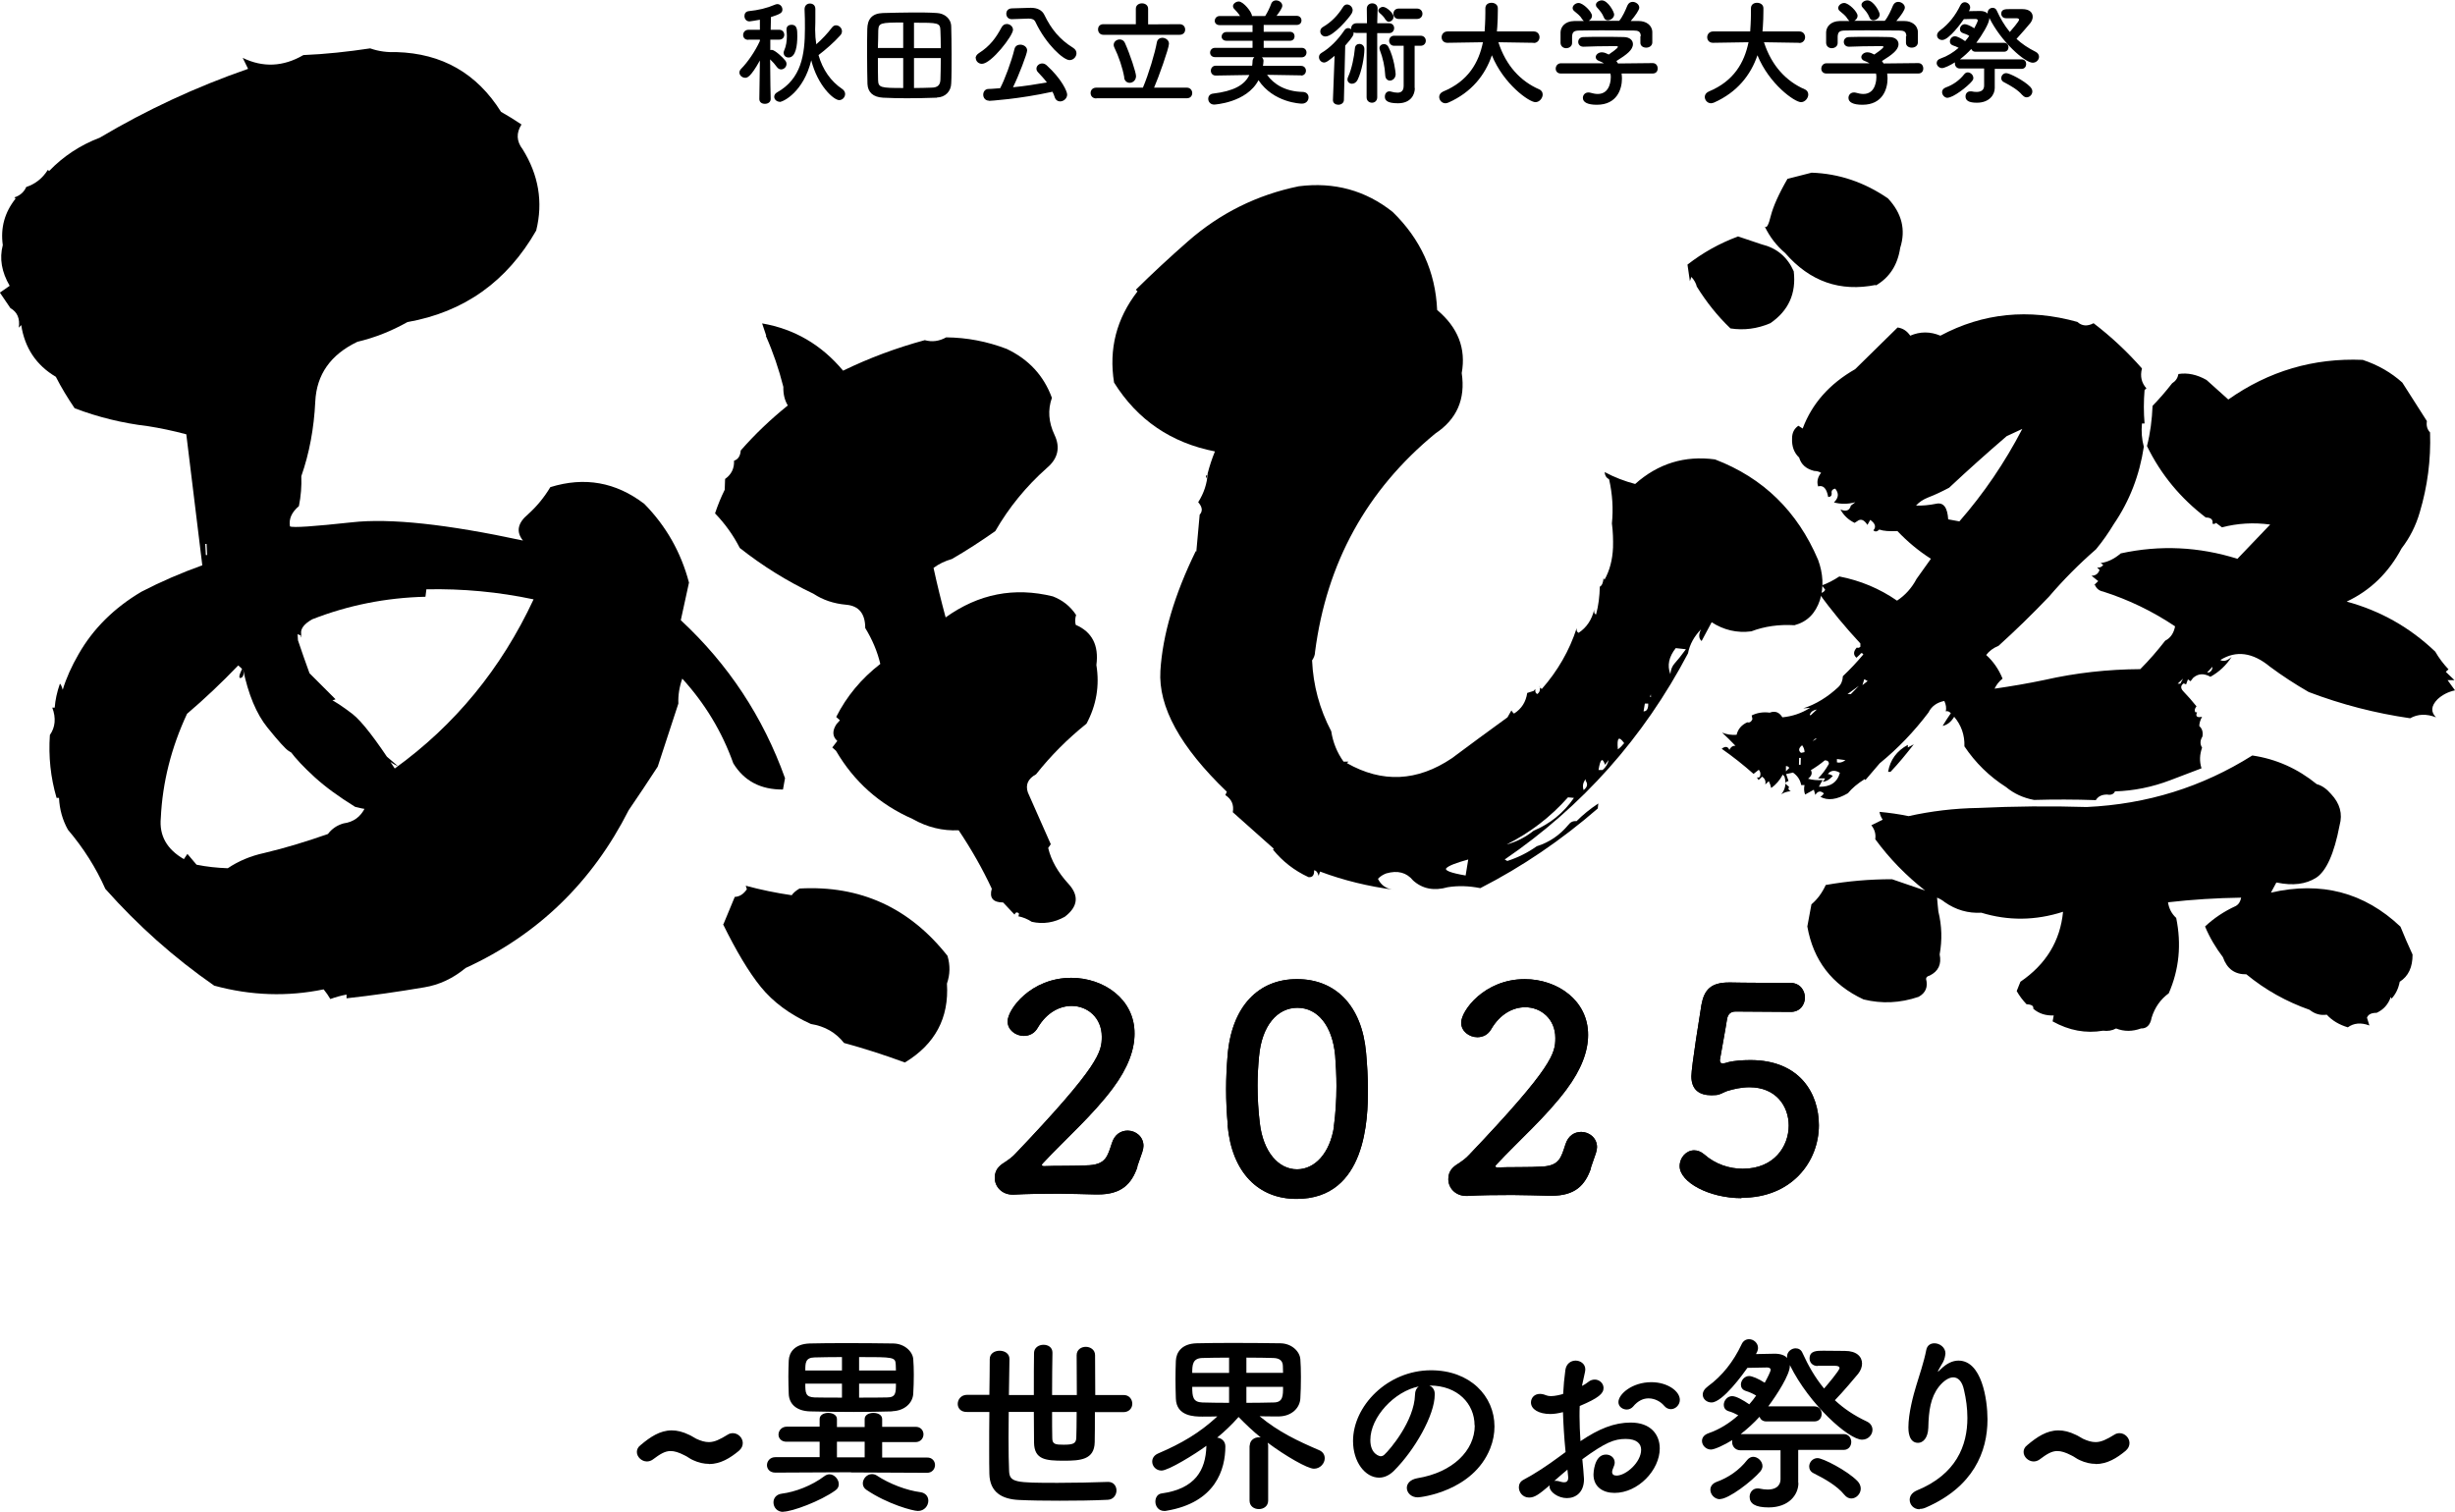 <?xml version="1.0" encoding="UTF-8"?>
<svg id="Layer_2" data-name="Layer 2" xmlns="http://www.w3.org/2000/svg"
  xmlns:xlink="http://www.w3.org/1999/xlink" viewBox="0 0 131.91 81.25">
  <defs>
    <style>
      .cls-1 {
      fill: oklch(0.31 0.03 258.97);
      }

      .cls-2 {
      fill: oklch(0.31 0.03 258.97);
      }
    </style>
    <filter id="outer-glow-1" x="53.45" y="52.56" width="44.3" height="11.85"
      filterUnits="userSpaceOnUse">
      <feOffset dx="0" dy="0" />
      <feGaussianBlur result="blur" stdDeviation="2.83" />
      <feFlood flood-color="#241a16" flood-opacity="1" />
      <feComposite in2="blur" operator="in" />
      <feComposite in="SourceGraphic" />
    </filter>
  </defs>
  <g id="_制作レイヤー" data-name="制作レイヤー">
    <g>
      <g>
        <g class="cls-3">
          <path class="cls-1"
            d="M61.12,62.7c-.32.94-.87,1.49-2.12,1.49-.05,0-.11,0-.15,0-.62-.02-1.29-.03-1.96-.04-.87,0-1.72.01-2.42.05-.02,0-.05,0-.06,0-.58,0-.96-.43-.96-.9,0-.43.23-.65.54-.84.18-.12.4-.27.58-.47,4.54-4.77,4.63-5.47,4.63-6.28,0-1.01-.76-1.65-1.62-1.65-.64,0-1.34.35-1.82,1.17-.18.32-.47.44-.75.44-.44,0-.87-.32-.87-.78,0-.64,1.24-2.34,3.42-2.34,1.74,0,3.41,1.14,3.4,3,0,.85-.34,1.83-1.17,2.94-1.1,1.47-2.51,2.69-3.76,4.03-.03.03-.05.06-.05.09,0,.03.03.06.12.06.53-.03,1.74,0,2.45-.05.87-.07.96-.48,1.19-1.18.15-.49.5-.68.85-.68.43,0,.85.32.85.82,0,.09-.02.2-.06.32l-.28.81Z" />
          <path class="cls-1"
            d="M65.97,60.46c-.06-.66-.09-1.29-.09-1.93,0-.59.03-1.19.08-1.81.22-2.65,1.67-4.11,3.74-4.1,2.04,0,3.47,1.4,3.7,3.94.06.67.1,1.34.1,2,0,1.48-.06,5.88-3.84,5.87-2.03,0-3.47-1.4-3.7-3.96ZM71.67,60.53c.09-.67.14-1.42.14-2.16,0-.56-.03-1.13-.07-1.65-.15-1.6-.94-2.56-2.03-2.56s-1.91.97-2.06,2.61c-.05.52-.08,1.05-.08,1.57,0,.67.04,1.36.12,2.01.18,1.55,1,2.49,2,2.49.96,0,1.77-.86,1.99-2.31Z" />
          <path class="cls-1"
            d="M85.49,62.77c-.32.94-.87,1.49-2.12,1.49-.05,0-.11,0-.15,0-.62-.02-1.29-.03-1.96-.04-.87,0-1.72.01-2.42.05-.02,0-.05,0-.06,0-.58,0-.96-.43-.96-.9,0-.43.23-.65.54-.84.18-.12.4-.27.58-.47,4.54-4.77,4.63-5.47,4.63-6.28,0-1.01-.76-1.65-1.62-1.65-.64,0-1.34.35-1.82,1.17-.18.32-.47.44-.75.44-.44,0-.87-.32-.87-.78,0-.64,1.24-2.34,3.42-2.34,1.74,0,3.41,1.14,3.4,3,0,.85-.34,1.83-1.17,2.94-1.1,1.47-2.51,2.69-3.76,4.03-.03.03-.05.06-.05.09,0,.03.03.06.12.06.53-.03,1.74,0,2.45-.05.87-.07.96-.48,1.19-1.18.15-.49.5-.68.85-.68.43,0,.85.32.85.82,0,.09-.02.2-.06.32l-.28.81Z" />
          <path class="cls-1"
            d="M93.58,64.39c-1.75,0-3.33-.86-3.33-1.72,0-.46.35-.85.78-.85.17,0,.35.06.53.21.62.55,1.38.78,2.08.78,1.69,0,2.47-1.21,2.47-2.32,0-1.04-.68-2.06-2.11-2.06-.43,0-.84.09-1.22.21-.21.08-.37.2-.59.21-.08,0-.15.01-.23.01-.67,0-1.08-.31-1.08-1.02,0-.52.48-3.46.54-3.84.15-.82.52-1.2,1.48-1.2.03,0,.06,0,.11,0,.12,0,.49.02,3.18.02.52,0,.79.4.79.79,0,.38-.26.78-.78.77-.43,0-2.47-.02-2.94-.02-.3,0-.43.17-.47.44-.08.53-.31,1.75-.36,2.06,0,.05-.02.08-.02.11,0,.14.06.18.15.18.11,0,.23-.05.35-.08.27-.06.69-.1,1.14-.1,2.67,0,3.68,1.81,3.68,3.5,0,1.96-1.46,3.91-4.17,3.9Z" />
        </g>
        <g>
          <path class="cls-2"
            d="M112.6,78.67c-.26,0-.55-.06-.85-.2-.17-.07-.3-.19-.46-.26-.31-.16-.54-.23-.75-.23-.3,0-.56.16-.96.46-.1.07-.21.1-.31.1-.28,0-.54-.24-.54-.51,0-.12.05-.26.2-.37.51-.43,1.04-.79,1.67-.79.29,0,.59.07.94.24.14.06.26.15.38.21.26.12.47.18.68.18.3,0,.59-.14,1.01-.4.09-.06.19-.08.28-.08.28,0,.53.25.53.53,0,.15-.06.29-.21.42-.46.38-.98.71-1.61.71Z" />
          <path class="cls-2"
            d="M45.73,79.12l-4.07.02c-.3,0-.45-.2-.45-.4,0-.21.16-.43.45-.43h2.38s0-.83,0-.83h-1.76c-.3.01-.45-.19-.45-.38,0-.21.16-.43.45-.43h1.76s0-.41,0-.41c0-.22.23-.33.46-.33s.47.11.47.33v.43h1.49v-.43c0-.22.23-.33.47-.33s.47.11.47.33v.42h1.79c.28-.01.43.2.43.4,0,.21-.15.42-.43.42h-1.79s0,.83,0,.83h2.41c.28-.01.43.2.43.4,0,.21-.15.42-.43.42l-4.08-.02ZM42.08,81.25c-.33,0-.52-.25-.52-.51,0-.22.14-.43.45-.47.71-.09,1.6-.42,2.3-.95.08-.06.18-.09.26-.09.26,0,.5.27.5.53,0,.12-.05.25-.19.34-.79.57-2.32,1.14-2.8,1.14ZM47.94,75.85c-.68.02-1.36.03-2.05.03-.79,0-1.59-.01-2.36-.03-.75-.02-1.13-.41-1.15-.94-.01-.31-.02-.62-.02-.93s.01-.59.02-.86c.02-.44.31-.89,1.12-.92.44-.01,1.14-.02,1.91-.02.93,0,1.92.01,2.59.02.61.01,1.04.44,1.07.84.02.24.03.54.03.84,0,.34-.01.71-.03,1.01-.02.5-.46.93-1.13.95ZM45.24,72.93c-.58,0-1.12.01-1.48.02-.49.01-.49.31-.49.7h1.97v-.72ZM45.24,74.36h-1.97c0,.5.01.72.5.74.38.01.9.01,1.47.01v-.75ZM46.46,77.48h-.73s-.76,0-.76,0v.84h.77s.72,0,.72,0v-.84ZM48.14,73.65c0-.1-.01-.22-.01-.31-.02-.41-.11-.41-1.97-.41v.72h1.98ZM46.16,74.36v.75c.55,0,1.08,0,1.5-.01.47,0,.48-.24.48-.74h-1.98ZM49.32,81.2c-.26,0-1.62-.36-2.76-1.13-.14-.09-.2-.22-.2-.35,0-.25.22-.5.49-.5.08,0,.17.02.25.07.71.47,1.64.81,2.35.9.29.04.43.24.43.46,0,.27-.21.55-.56.55Z" />
          <path class="cls-2"
            d="M58.83,75.88c0,.66,0,1.25-.01,1.63-.02.94-.77.99-1.65.99-.98,0-1.6-.05-1.61-.98,0-.4-.01-.99-.01-1.64h-1.35c0,.47-.01.95-.01,1.37,0,.76.01,1.41.03,1.81.03.61.35.63,2.61.63.9,0,1.88-.02,2.69-.05h.03c.29,0,.44.23.44.46s-.16.49-.47.5c-.8.04-1.72.05-2.58.05-.81,0-1.58-.01-2.18-.04-.92-.04-1.58-.41-1.6-1.41-.01-.34-.01-.77-.01-1.24,0-.64,0-1.36.01-2.08h-1.2c-.34.01-.5-.21-.5-.43,0-.24.18-.49.5-.49h1.2c.01-.73.02-1.4.02-1.92,0-.3.26-.45.53-.45s.53.15.53.44h0c-.01.52-.02,1.21-.03,1.94h1.34c0-.87,0-1.74.01-2.27.01-.28.26-.43.51-.43s.48.14.48.42h0c-.01.5-.02,1.39-.02,2.28h1.33c0-.8-.01-1.61-.01-2.14,0-.3.25-.45.49-.45s.5.15.5.45c0,.54.01,1.34.01,2.14h1.51c.31-.01.48.23.48.47,0,.22-.16.45-.48.45h-1.52ZM56.53,75.88c0,.58,0,1.09.01,1.41,0,.33.18.35.61.35.5,0,.66-.06.68-.35.01-.31.02-.82.02-1.41h-1.32Z" />
          <path class="cls-2"
            d="M67.15,77.7c0-.3.25-.46.5-.46.03,0,.06.01.09.01-.41-.33-.81-.71-1.19-1.1-.37.42-.75.78-1.15,1.11.22.02.44.18.44.47,0,1.22-.51,3.02-3.17,3.46-.04.01-.07.01-.11.01-.32,0-.48-.26-.48-.5,0-.21.11-.41.33-.44,1.82-.25,2.37-1.26,2.41-2.53v-.03c-.61.45-2.04,1.33-2.41,1.33-.3,0-.5-.24-.5-.48,0-.17.09-.34.32-.44,1.26-.54,2.22-1.1,3.18-1.99-.29.01-.58.01-.81.01-.42,0-1.39-.01-1.42-.97-.01-.32-.02-.69-.02-1.05s.01-.7.02-.98c.02-.45.31-.92,1.12-.94.44-.01,1.14-.02,1.91-.02.93,0,1.92.01,2.59.02.61.01,1.04.44,1.07.86.02.25.03.59.03.95,0,.41-.01.83-.03,1.14-.02.52-.46.96-1.13.98h-.28c-.24,0-.51,0-.78-.01,1.01.84,2.05,1.33,3.19,1.82.22.09.31.26.31.44,0,.27-.24.56-.58.56s-1.51-.67-2.49-1.4c.01.04.03.09.03.15v2.96c0,.31-.25.46-.5.46s-.5-.15-.5-.46v-2.96ZM66.04,72.96c-.57,0-1.09.01-1.45.02-.51.02-.53.37-.53.8h1.98v-.82ZM66.04,74.53h-1.98c0,.54.04.82.54.84.38.01.89.02,1.44.02v-.86ZM68.94,73.78c0-.15-.01-.27-.01-.38-.01-.26-.16-.41-.51-.42-.34-.01-.87-.02-1.45-.02v.82h1.97ZM66.97,74.53v.86c.53,0,1.05-.01,1.46-.02.51,0,.51-.36.51-.84h-1.97Z" />
          <path class="cls-2"
            d="M79.23,76.6c0-1.15-.9-2.14-2.41-2.14h-.02c.17.07.29.23.29.44v.05c0,1.09-1.07,2.98-2.21,4.11-.26.25-.53.35-.78.35-.74,0-1.4-.83-1.4-1.97,0-1.88,1.85-3.8,4.19-3.8,2.1,0,3.41,1.39,3.41,3.02,0,.38-.07.78-.23,1.18-.92,2.31-3.74,2.63-3.89,2.63-.36,0-.59-.25-.59-.51,0-.23.18-.45.57-.52,1.89-.31,3.08-1.48,3.08-2.84ZM76.23,74.51c-1.3.26-2.6,1.64-2.6,2.88,0,.78.52.87.55.87.06,0,.14-.02.2-.08.31-.28,1.61-1.82,1.65-3.22,0-.21.08-.36.2-.45Z" />
          <path class="cls-2"
            d="M84.12,78.03c-.08-.81-.12-1.51-.14-2.14-.27.07-.49.1-.68.1-.61,0-1.04-.25-1.04-.62,0-.24.18-.46.48-.46.09,0,.21.02.32.07.08.03.17.05.27.05.22,0,.55-.08.66-.12.02-.43.06-.85.12-1.29.05-.34.3-.5.55-.5s.52.17.52.47c0,.05-.01.1-.02.16-.06.25-.11.49-.16.73.15-.07.27-.16.35-.22.11-.09.23-.12.34-.12.25,0,.47.2.47.45,0,.3-.26.54-1.28.97-.01.19-.01.37-.01.56,0,.41.02.84.05,1.33.99-.67,1.82-1,2.7-1,1.09,0,1.56.66,1.56,1.39,0,1.16-1.16,2.39-2.43,2.39-.62,0-1.13-.32-1.13-.99,0-.03.02-1.07.67-1.07.24,0,.47.16.47.43,0,.08-.03.18-.08.29-.04.08-.06.16-.06.21,0,.14.09.2.24.2.5,0,1.32-.71,1.32-1.39,0-.31-.22-.58-.83-.58s-1.08.18-2.33,1.09c.02.17.09.95.09,1.07,0,.71-.44,1.02-.92,1.02s-.93-.34-.93-.61c0-.03,0-.05.01-.08-.59.5-.81.66-1.11.66-.34,0-.55-.28-.55-.55,0-.16.07-.31.24-.4.61-.32,1.29-.77,1.95-1.26l.3-.22ZM84.22,78.98c-.18.15-.44.37-.71.61.03-.01.06-.01.09-.01.07,0,.16.02.26.05.06.02.12.03.19.03.12,0,.21-.07.21-.23v-.06l-.04-.4ZM89.4,75.53c-.16-.19-.47-.38-.82-.38-.27,0-.56.11-.84.45-.08.09-.21.15-.33.15-.22,0-.45-.15-.45-.4,0-.43.74-1.07,1.77-1.07.86,0,1.53.48,1.53.95,0,.27-.23.5-.48.5-.12,0-.26-.05-.37-.19Z" />
          <path class="cls-2"
            d="M96.62,77.94v1.74s.01.01.01.02c0,.62-.5,1.31-1.6,1.31-.73,0-1.02-.21-1.02-.57,0-.23.16-.45.42-.45.04,0,.08,0,.12.01.14.03.29.05.43.05.36,0,.69-.14.69-.57v-1.54h-2.17c-.28-.01-.43-.23-.43-.44,0-.04,0-.08.01-.11-.42.26-.95.51-1.15.51-.27,0-.48-.23-.48-.46,0-.17.1-.33.36-.42.58-.2,1.12-.54,1.59-.96-.18-.1-.34-.17-.52-.22-.19-.06-.26-.2-.26-.34,0-.23.19-.47.45-.47.22,0,.6.22.92.44.14-.16.26-.31.37-.47-.2-.12-.37-.19-.56-.25-.19-.06-.26-.2-.26-.34,0-.22.19-.46.44-.46.16,0,.5.14.84.36.14-.25.32-.61.32-.7,0-.09-.11-.12-.19-.12-.23,0-.69.01-1.06.02-.21.3-1.33,1.86-1.93,1.86-.26,0-.47-.19-.47-.42,0-.15.08-.3.28-.45.77-.56,1.37-1.33,1.8-2.24.09-.21.25-.29.41-.29.24,0,.48.2.48.47,0,.07-.02.16-.07.25l-.04.08c.38-.01.8-.02,1.01-.02.32,0,.54.09.67.23,0-.03-.01-.05-.01-.08,0-.26.24-.44.46-.44.16,0,.3.08.37.25.3.66.67,1.32,1.16,1.91.15-.17.83-.97.83-1.1,0-.09-.12-.12-.23-.12h-.94s-.01.01-.01.01c-.28,0-.43-.2-.43-.4,0-.42.38-.42.74-.42.42,0,.96.01,1.16.01.63,0,.92.31.92.68,0,.18-.07.37-.21.55-.15.18-.81.97-1.25,1.42.47.44,1.03.82,1.71,1.14.22.1.31.28.31.45,0,.27-.23.53-.56.53-.71,0-2.83-1.88-3.88-4.01v.05c0,.46-.68,1.53-1.16,2.17h2.47c.27,0,.4.2.4.4,0,.21-.12.41-.4.41h-2.57c-.2,0-.32-.11-.37-.25-.3.33-.64.64-1.01.93h5.53c.27,0,.41.21.41.42,0,.22-.14.43-.41.43h-2.43ZM92.42,80.57c-.3,0-.52-.26-.52-.51,0-.17.1-.33.33-.42.64-.23,1.22-.63,1.65-1.18.09-.11.21-.17.32-.17.25,0,.5.24.5.5,0,.09-.04.19-.11.28-.46.54-1.71,1.49-2.17,1.49ZM99.09,80.32c-.38-.47-1.05-.85-1.63-1.14-.18-.08-.25-.23-.25-.37,0-.23.19-.45.45-.45.28,0,1.58.66,2.14,1.23.12.12.18.27.18.41,0,.28-.24.53-.51.53-.12,0-.26-.06-.37-.2Z" />
          <path class="cls-2"
            d="M103.14,81.11c-.32,0-.53-.25-.53-.51,0-.19.11-.38.38-.5,2.13-.87,2.72-2.42,2.72-3.9,0-.52-.07-1.02-.18-1.49-.1-.49-.33-.69-.58-.69s-.54.21-.77.5c-.45.58-.55,1.29-.57,2.21-.02.56-.29.81-.55.81-.52,0-.52-.69-.52-.83,0-.76.27-1.75.42-2.24.16-.53.42-1.29.54-1.92.05-.26.24-.36.44-.36.28,0,.59.22.59.54,0,.03-.01.06-.01.09-.05.35-.19.48-.32.73-.07.11-.08.16-.07.16.02,0,.08-.06.16-.14.31-.3.63-.45.94-.45,1.25,0,1.56,2.08,1.56,3.16,0,1.74-.76,3.63-3.32,4.74-.11.05-.22.07-.32.07Z" />
          <path class="cls-2"
            d="M38.09,78.67c-.26,0-.55-.06-.85-.2-.17-.07-.3-.19-.46-.26-.31-.16-.54-.23-.75-.23-.3,0-.56.16-.96.46-.1.07-.21.1-.31.1-.28,0-.54-.24-.54-.51,0-.12.05-.26.2-.37.51-.43,1.04-.79,1.67-.79.29,0,.59.07.94.24.14.06.26.15.38.21.26.12.47.18.68.18.3,0,.59-.14,1.01-.4.09-.06.19-.08.28-.08.28,0,.53.25.53.53,0,.15-.06.29-.21.42-.46.38-.98.71-1.61.71Z" />
        </g>
        <g>
          <path class="cls-2"
            d="M131.43,36.12l.45.43h-.37s.4.55.4.55c-.37.08-.68.24-.94.48-.35.36-.37.68-.08.97-.52-.2-.98-.18-1.39.05-1.87-.27-3.69-.74-5.45-1.41-.73-.42-1.42-.87-2.08-1.36-.93-.77-1.82-.89-2.67-.36.18.1.38.04.61-.17-.29.45-.67.81-1.14,1.07-.36-.2-.67-.17-.93.06l-.14.18-.14-.1-.1.27c-.06-.03-.11-.05-.14-.05-.16.12-.16.26-.01.42.24.25.48.52.71.81-.1.12-.12.23-.06.32h.09c-.1.22,0,.3.27.24-.1.18-.15.35-.15.5.15.13.21.31.17.56-.13.21-.14.41-.02.6-.13.37-.15.73-.03,1.11-.59.23-1.15.44-1.68.64-.97.37-1.96.57-2.97.6-.07.15-.21.21-.42.17-.28,0-.48.09-.61.3-1.14-.04-2.25-.04-3.32-.01-.58-.11-1.08-.34-1.5-.69-.91-.58-1.65-1.31-2.24-2.19.02-.61-.17-1.14-.55-1.59-.16.27-.37.44-.62.49.13-.21.27-.44.44-.68-.09-.1-.18-.13-.27-.1.04-.18.01-.37-.08-.56-.4.08-.69.29-.85.62-.77,1.02-1.64,1.93-2.62,2.73l-.77.9-.04-.05c-.38.24-.68.49-.9.76-.6.35-1.09.41-1.48.19.06-.03.13-.09.19-.18-.18-.16-.33-.13-.46.08l-.08-.28-.47.26c-.06-.16-.07-.33-.03-.51h-.18c-.05-.28-.2-.5-.44-.67l-.37.08.13.37c-.09.03-.16.07-.19.13l.22.19c-.06.09-.04.17.09.23-.22.02-.39.08-.51.17.22-.27.28-.59.17-.96l-.09-.1c-.16.3-.37.54-.62.72-.03-.12-.07-.25-.13-.37l-.19.18c.04-.18-.02-.32-.17-.42l-.19.18-.09-.14c.12.03.19-.02.19-.18,0-.09-.03-.17-.09-.23l-.28.22c-.54-.48-1.11-.93-1.71-1.35.19-.15.33-.13.41.06.07-.15.18-.23.33-.22-.24-.25-.48-.49-.72-.71.24.1.5.14.78.12.07-.3.26-.53.57-.67.12.03.22-.02.28-.18l-.04-.19c.28-.14.61-.2.97-.15.28-.11.51-.03.68.25.52-.05,1.02-.21,1.49-.51l-.37.03c.68-.22,1.31-.61,1.88-1.14.16-.15.24-.35.25-.59.38-.36.75-.75,1.1-1.17-.06-.09-.12-.1-.18,0l-.19.18c-.18-.16-.17-.34.02-.55.06.03.12.02.19-.04v-.18c-.8-.86-1.56-1.77-2.26-2.75.15.07.28.02.37-.13-.06-.09-.12-.17-.18-.24.31-.11.62-.27.94-.48,1.13.22,2.16.65,3.1,1.3.44-.29.79-.68,1.05-1.17l.77-1.08c-.66-.42-1.26-.92-1.8-1.49-.43.02-.75,0-.97-.08-.13.12-.23.13-.32.04.16-.18.1-.37-.17-.56l-.15.27c-.18-.28-.36-.35-.55-.2l-.14.09c-.33-.16-.59-.4-.76-.72.3.13.49.06.56-.21l.24-.18c-.4.11-.79.11-1.15.01.25-.24.28-.48.07-.74-.16.03-.22.12-.19.27,0,.12-.07.18-.19.18-.08-.46-.26-.65-.54-.57-.08-.25-.03-.49.16-.73-.12-.07-.24-.1-.37-.1-.43-.11-.7-.34-.81-.72-.27-.25-.4-.6-.38-1.03,0-.31.12-.53.34-.68l.23.15c.5-1.34,1.44-2.4,2.82-3.19l2.28-2.24c.28.04.5.18.68.44.53-.23,1.07-.23,1.62,0,2.28-1.22,4.74-1.47,7.36-.74.24.22.53.25.87.07.93.71,1.8,1.52,2.6,2.43-.11.43-.02.78.24,1.07l-.1.09c-.05.61-.05,1.21,0,1.8h-.14c-.04.43-.01.84.1,1.25-.23,1.53-.77,2.92-1.61,4.15-.29.48-.61.94-.96,1.36-.92.8-1.76,1.65-2.53,2.55-.89.93-1.79,1.81-2.71,2.64-.28.11-.5.28-.66.49.39.35.68.78.88,1.27-.19.15-.33.33-.43.54.9-.13,1.79-.28,2.69-.47,1.67-.38,3.39-.57,5.14-.58.48-.48.92-.99,1.34-1.53.28-.14.46-.4.53-.77-1.21-.81-2.49-1.43-3.87-1.87-.21-.04-.36-.16-.45-.38l.19-.18-.36-.29c.21,0,.36-.1.43-.31l-.13-.14c.12.03.23,0,.33-.13l-.14-.1c.37-.05.73-.22,1.08-.52,2.11-.46,4.2-.36,6.27.29l1.76-1.84c-.89-.12-1.75-.07-2.59.15l-.32-.24c-.06.06-.13.07-.19.04.04-.21-.08-.33-.36-.33-1.35-1.03-2.41-2.3-3.16-3.84.18-.7.27-1.42.3-2.16.35-.36.7-.76,1.05-1.21.19-.12.3-.28.34-.5.49-.08,1,.03,1.51.32l1.17,1.05c2.17-1.53,4.58-2.24,7.22-2.13.82.27,1.53.68,2.13,1.22.44.69.88,1.38,1.32,2.07-.04.25.02.45.17.61.05,1.48-.14,2.9-.55,4.28-.21.73-.54,1.38-.98,1.95-.69,1.3-1.67,2.26-2.95,2.86,1.8.49,3.39,1.38,4.76,2.69.2.35.44.66.71.95l-.14.13ZM95.96,41.17v.28s.18-.18.18-.18c-.03-.06-.09-.1-.18-.1ZM96.66,41.1h.09s.01-.37.01-.37h-.09s-.01.37-.01.37ZM122.31,47.43l-.29.54c2.7-.62,5.02-.01,6.96,1.83.2.5.42,1,.65,1.5,0,.68-.22,1.16-.69,1.46-.07.37-.22.67-.44.91l-.04-.09c-.14.4-.39.68-.76.85-.28,0-.45.08-.52.26l.13.42c-.46-.17-.84-.13-1.16.1-.46-.14-.84-.36-1.13-.68-.34.05-.65-.04-.92-.26-1.25-.44-2.38-1.07-3.4-1.91-.62.01-1.04-.29-1.26-.92-.38-.5-.71-1.05-.96-1.65.48-.45,1.02-.81,1.65-1.1.16-.09.25-.24.29-.45-1.32.02-2.63.1-3.93.25.05.34.2.62.44.84.29,1.42.16,2.77-.4,4.05-.44.32-.75.76-.92,1.31-.07.4-.27.59-.57.58-.47.17-.91.17-1.34,0-.22.12-.45.15-.7.12-.93.16-1.83-.01-2.71-.5l.06-.32c-.43.02-.8-.1-1.1-.36.03-.15-.09-.23-.36-.24-.21-.22-.39-.46-.53-.71l.2-.5c1.38-.94,2.14-2.2,2.29-3.76-1.49.48-2.95.49-4.39.05-.71.04-1.37-.15-1.97-.57-.12-.1-.26-.18-.41-.24.02.28.05.52.07.74.19.78.21,1.54.07,2.31.11.53-.07.91-.54,1.14-.12.03-.19.09-.19.18.11.43-.02.75-.4.96-1,.34-1.98.38-2.96.14-1.7-.79-2.7-2.1-3.02-3.92l.22-1.19c.32-.27.57-.61.77-1.04,1.18-.21,2.36-.31,3.56-.31l1.78.61c-1.02-.8-1.92-1.72-2.68-2.76.04-.28-.03-.52-.21-.75l.61-.3c-.09-.13-.15-.27-.17-.42.52.05,1.04.12,1.56.23,1.21-.27,2.46-.42,3.75-.44,1.91-.09,3.85-.11,5.82-.05,3.24-.15,6.2-1.07,8.9-2.77,1.29.19,2.44.71,3.46,1.54.27.07.53.25.77.53.48.51.63,1.07.46,1.68-.29,1.53-.72,2.47-1.26,2.82-.55.35-1.25.44-2.11.26ZM96.77,40.46l.19-.04c0-.12-.04-.25-.13-.37-.19.15-.21.29-.06.41ZM97.93,41.92l-.2.36c.61.02.99-.23,1.13-.75-.27-.16-.49-.14-.65.07.09,0,.18.04.27.1-.19.21-.38.31-.56.31.06-.03.11-.09.14-.18h-.37c.22-.22.41-.48.58-.78,0-.12-.07-.19-.22-.19-.25.21-.5.38-.75.53.09.16.04.31-.15.46.24.07.5.09.78.07ZM97.29,38.44l.33-.31c-.19.03-.31.11-.38.27l.04.05ZM97.39,39.83l.23-.13h-.09s-.14.13-.14.13ZM98.7,40.79v.18c.15.04.3,0,.46-.12l-.46-.06ZM99.27,37.3h.18s.43-.44.43-.44l-.61.44ZM100.17,36.5l-.1.32.28-.22-.18-.1ZM101.59,41.48h-.14c.11-.65.47-1.13,1.06-1.45v.14s.32-.17.32-.17c-.42.54-.83,1.04-1.25,1.48ZM104.68,27.91l.6.11c1.31-1.5,2.44-3.16,3.38-4.97l-.84.39c-1.07.92-2.1,1.84-3.09,2.77-.38.2-.75.38-1.12.52-.28.11-.5.26-.66.44.34.01.7-.02,1.09-.1.39-.08.6.2.64.85ZM112.51,31.39s.01.05.04.05c-.03,0-.05-.02-.04-.05ZM117.01,36.74h.14s.15-.27.15-.27l-.29.27ZM118.6,36.14h.09c.12-.05.19-.16.19-.31l-.29.31Z" />
          <path class="cls-2"
            d="M0,15.72l.52-.36c-.43-.74-.56-1.46-.37-2.19-.13-.93.1-1.76.69-2.5l-.07-.06c.31-.1.52-.29.64-.56.48-.16.87-.46,1.16-.92l.07.06c.76-.79,1.67-1.39,2.72-1.79,2.51-1.49,5.17-2.73,7.97-3.7l-.29-.59c1.09.53,2.18.48,3.26-.15,1.2-.05,2.39-.18,3.59-.36.45.16.92.22,1.41.2,2.45.07,4.32,1.14,5.62,3.21.37.21.73.43,1.1.68-.29.46-.27.9.06,1.33.86,1.38,1.11,2.84.73,4.37-1.57,2.74-3.87,4.38-6.92,4.92-.87.49-1.76.84-2.69,1.06-1.44.69-2.19,1.76-2.26,3.21-.07,1.45-.32,2.78-.75,4.01.02.53-.02,1.07-.13,1.61-.39.33-.55.69-.48,1.09.18.08,1.29,0,3.33-.22,2.04-.23,5.1.1,9.19.98-.38-.47-.29-.94.27-1.41.47-.42.87-.91,1.2-1.46,1.84-.57,3.52-.27,5.05.9,1.17,1.19,1.97,2.6,2.4,4.23l-.44,2.02c2.56,2.38,4.42,5.2,5.6,8.49l-.11.61c-1.2.01-2.09-.46-2.67-1.41-.61-1.71-1.53-3.22-2.74-4.55-.16.45-.23.9-.21,1.34l-1.11,3.39c-.54.83-1.06,1.61-1.56,2.34-1.96,3.87-4.88,6.7-8.76,8.48-.69.57-1.43.91-2.22,1.04-1.41.24-2.81.44-4.18.59v-.2c-.32.06-.6.14-.87.24-.1-.17-.22-.35-.36-.52-1.94.4-3.9.34-5.88-.2-2.16-1.5-4.11-3.24-5.85-5.2-.5-1.13-1.17-2.19-2.01-3.18-.29-.52-.45-1.09-.48-1.71h-.13c-.32-1.09-.44-2.22-.36-3.38.29-.41.34-.91.13-1.47h.13c.03-.41.12-.83.28-1.29.05.04.1.15.15.33.19-.63.48-1.27.85-1.91.78-1.37,1.91-2.49,3.38-3.36,1.04-.54,2.13-1.01,3.27-1.42l-.86-7.04c-.72-.19-1.42-.34-2.09-.44-1.34-.16-2.65-.48-3.91-.96-.38-.56-.72-1.12-1.01-1.69-1.05-.62-1.67-1.55-1.86-2.78l-.13.14c.07-.49-.08-.84-.45-1.05l-.57-.84ZM13.01,35.95l-.21-.19c-.89.93-1.81,1.8-2.75,2.6-.85,1.82-1.32,3.69-1.41,5.6-.09.94.32,1.68,1.24,2.21l.19-.28.49.58c.54.11,1.1.17,1.68.19.56-.38,1.22-.66,1.96-.82,1.14-.27,2.28-.62,3.42-1.02.21-.28.49-.47.84-.57.53-.07.92-.35,1.16-.85.23.12.05.11-.54-.04-.87-.54-1.6-1.07-2.18-1.6-.58-.53-1.01-.99-1.3-1.38.09.09.06.08-.1-.03-.16-.1-.54-.52-1.13-1.25-.59-.73-1.03-1.78-1.31-3.14.06.26.02.42-.11.47-.13.05-.12-.11.05-.47ZM11.1,29.23h-.07s.03.6.03.6h.07s-.03-.6-.03-.6ZM16.13,34.14l-.14-.06.02.33c.21.61.41,1.21.62,1.77l1.4,1.4c-.22.1-.38.06-.47-.11.41.2.87.51,1.38.9.51.4,1.26,1.38,2.27,2.93,3.23-2.33,5.72-5.36,7.46-9.09-1.89-.4-3.81-.58-5.76-.54l-.05.4c-2.13.05-4.16.46-6.08,1.21-.43.24-.63.5-.6.76.03.27.02.29-.03.07ZM20.06,41.23c-.09-.04-.07-.04.07,0v.27s-.07-.26-.07-.26ZM20.35,40.29l1.04.89c-.45-.2-.8-.5-1.04-.89Z" />
          <path class="cls-2"
            d="M38.87,49.67l.61-1.47c.26-.01.47-.15.65-.41l-.06-.19c.81.22,1.64.39,2.47.51.09-.13.23-.25.42-.36,3.26-.18,5.91,1.03,7.95,3.62.15.51.14,1-.03,1.49.12,1.85-.64,3.26-2.26,4.24-1.08-.4-2.17-.75-3.27-1.05-.44-.56-1.03-.9-1.78-1.02-1.15-.52-2.04-1.19-2.69-1.99-.65-.8-1.32-1.93-2.03-3.37ZM41.17,18.04l-.22-.66c1.74.3,3.19,1.15,4.35,2.54,1.38-.67,2.84-1.22,4.39-1.64.39.11.77.06,1.15-.15,1.12.01,2.2.22,3.25.62,1.18.56,1.99,1.43,2.43,2.63-.23.65-.18,1.31.14,1.99.32.67.19,1.27-.4,1.77-1.14,1.01-2.06,2.15-2.78,3.4-.78.55-1.55,1.05-2.33,1.5-.38.11-.71.27-.99.48.2.92.42,1.81.65,2.66,1.77-1.27,3.69-1.64,5.76-1.13.52.2.94.53,1.25,1-.06.19-.06.37-.02.53.88.38,1.25,1.1,1.11,2.16.18,1.11,0,2.16-.53,3.15-1.02.82-1.92,1.72-2.71,2.72-.44.24-.58.57-.44.98l1.23,2.78-.14.2c.16.67.52,1.31,1.1,1.94.57.63.5,1.22-.21,1.76-.56.31-1.15.41-1.77.27-.23-.15-.48-.25-.73-.3.03-.03.04-.08.04-.15-.1-.09-.18-.07-.24.06-.2-.21-.4-.43-.61-.65-.55,0-.75-.25-.61-.74-.5-1.07-1.09-2.11-1.78-3.14-.86.04-1.69-.16-2.48-.61-1.77-.78-3.14-2-4.11-3.66l-.2-.18.27-.35c-.27-.24-.28-.55-.04-.91l.18-.2-.2-.18c.56-1.11,1.35-2.06,2.37-2.85-.16-.67-.43-1.31-.81-1.93,0-.77-.34-1.19-1.02-1.25s-1.26-.26-1.76-.59c-1.41-.67-2.73-1.49-3.96-2.46-.35-.69-.8-1.31-1.33-1.86.14-.42.31-.85.52-1.27l.02-.58c.34-.24.5-.57.48-.98.22-.07.34-.26.36-.55.76-.87,1.61-1.68,2.53-2.42-.17-.28-.25-.61-.24-1-.24-.95-.55-1.86-.94-2.74Z" />
          <path class="cls-2"
            d="M64.28,29.64l.18-1.98c.17-.19.15-.41-.08-.67.31-.49.48-1.01.51-1.55.1-.39.23-.79.39-1.18-2.35-.46-4.16-1.69-5.42-3.7-.29-1.81.13-3.44,1.26-4.9l-.09-.09c.89-.88,1.82-1.74,2.8-2.6,1.72-1.51,3.71-2.5,5.96-2.96,1.9-.24,3.58.22,5.04,1.38,1.5,1.46,2.3,3.21,2.39,5.27,1.12.94,1.56,2.07,1.32,3.39.21,1.4-.26,2.48-1.42,3.25-3.69,3.04-5.84,6.95-6.46,11.73,0,.15-.05.3-.16.46.06,1.34.4,2.61,1.03,3.81.09.59.31,1.14.66,1.63h.27s-.09.08-.09.08c1.9,1.08,3.78.99,5.64-.26.98-.73,1.98-1.47,2.99-2.2l.21-.37c.03.06.08.12.14.17.41-.26.64-.63.71-1.11l.35-.11s.03-.06.09-.09c-.02.12,0,.21.1.26.14-.1.18-.25.11-.45,0,.09.05.15.14.17.85-.97,1.48-2.06,1.87-3.27-.02.12,0,.21.1.26.44-.29.71-.71.84-1.25-.02.15.01.24.1.26.13-.48.19-.98.2-1.49.12-.06.18-.22.2-.46l.05.09c.28-.49.43-1.07.46-1.73.01-.42,0-.85-.06-1.3.08-.78.03-1.57-.15-2.37-.15-.08-.23-.21-.24-.39.52.28,1.07.49,1.64.64,1.23-1.1,2.67-1.54,4.29-1.32,2.59.99,4.43,2.79,5.54,5.4.27.74.31,1.45.1,2.15-.24.73-.69,1.18-1.37,1.36-.84-.05-1.61.06-2.32.33-.77.1-1.48-.07-2.13-.49l-.54,1.01c-.16-.14-.17-.35-.03-.63-.37.38-.61.81-.7,1.29-2.39,4.54-5.68,8.23-9.85,11.08l.14.08c.56-.18,1.09-.44,1.58-.79.68-.21,1.24-.6,1.7-1.15.11-.15.26-.22.44-.2.34-.34.73-.66,1.17-.95l-.03.27c-1.96,1.7-4.06,3.13-6.31,4.28-.6-.12-1.19-.14-1.75-.05-.74.21-1.36.09-1.86-.36-.35-.43-.83-.56-1.45-.38-.18.07-.32.16-.44.29.17.35.46.55.88.59-1.38-.18-2.71-.5-3.99-.98l-.08.23c-.04-.18-.12-.28-.24-.3.01.27-.09.39-.3.37-.76-.35-1.4-.85-1.91-1.48l.04-.05-2.2-1.96c.07-.39-.06-.7-.4-.92l.08-.18c-2.5-2.4-3.69-4.56-3.57-6.5.12-1.93.75-4.08,1.9-6.43ZM64.85,25.62v.09c-.06-.09-.07-.14-.03-.16.04-.02.05,0,.03.07ZM78.75,47.05l.14-.86c-.65.18-1.04.33-1.17.46-.13.12.21.26,1.03.4ZM84.57,42.88l-.32-.03c-.94,1.06-2.04,1.9-3.29,2.53.53-.14,1.01-.39,1.45-.74.88-.37,1.6-.95,2.16-1.76ZM85.2,41.96v-.09c-.15.19-.18.38-.11.59.2-.16.24-.32.11-.5ZM86.45,40.82l-.21.28c-.14-.41-.25-.32-.35.28h.22c.17-.14.28-.32.33-.56ZM87.18,40.03l.09-.09c-.29-.41-.4-.3-.34.33.09-.06.17-.14.26-.24ZM88.56,37.81h-.18s-.07.42-.07.42c.18,0,.26-.15.25-.42ZM88.67,37.45c.24.08.26.15.05.22l-.02-.36-.04.14ZM90.58,34.89l-.54-.06c-.37.47-.47.93-.29,1.4.02-.24.1-.44.24-.59s.34-.4.59-.74ZM93.37,12.7l1.28.43c.82.2,1.39.68,1.73,1.45.14,1.19-.28,2.12-1.26,2.79-.7.3-1.42.39-2.14.28-.69-.66-1.29-1.41-1.81-2.25-.04-.18-.14-.35-.29-.52l-.08.23-.13-.89c.81-.63,1.71-1.14,2.71-1.51ZM96.05,9.61l1.29-.33c1.47.05,2.83.51,4.1,1.38.75.8.97,1.69.66,2.66-.14.93-.58,1.61-1.34,2.04l.04-.05c-1.93.39-3.55-.18-4.88-1.71-.47-.4-.83-.87-1.1-1.43.1.12.21-.08.33-.58.13-.5.42-1.16.9-1.99Z" />
        </g>
        <path class="cls-2"
          d="M61.12,62.7c-.32.94-.87,1.49-2.12,1.49-.05,0-.11,0-.15,0-.62-.02-1.29-.03-1.96-.04-.87,0-1.72.01-2.42.05-.02,0-.05,0-.06,0-.58,0-.96-.43-.96-.9,0-.43.23-.65.54-.84.18-.12.4-.27.58-.47,4.54-4.77,4.63-5.47,4.63-6.28,0-1.01-.76-1.65-1.62-1.65-.64,0-1.34.35-1.82,1.17-.18.32-.47.44-.75.44-.44,0-.87-.32-.87-.78,0-.64,1.24-2.34,3.42-2.34,1.74,0,3.41,1.14,3.4,3,0,.85-.34,1.83-1.17,2.94-1.1,1.47-2.51,2.69-3.76,4.03-.03.03-.05.06-.05.09,0,.03.03.06.12.06.53-.03,1.74,0,2.45-.05.87-.07.96-.48,1.19-1.18.15-.49.5-.68.85-.68.43,0,.85.32.85.82,0,.09-.02.2-.06.32l-.28.81Z" />
        <path class="cls-2"
          d="M65.97,60.46c-.06-.66-.09-1.29-.09-1.93,0-.59.03-1.19.08-1.81.22-2.65,1.67-4.11,3.74-4.1,2.04,0,3.47,1.4,3.7,3.94.06.67.1,1.34.1,2,0,1.48-.06,5.88-3.84,5.87-2.03,0-3.47-1.4-3.7-3.96ZM71.67,60.53c.09-.67.14-1.42.14-2.16,0-.56-.03-1.13-.07-1.65-.15-1.6-.94-2.56-2.03-2.56s-1.91.97-2.06,2.61c-.05.52-.08,1.05-.08,1.57,0,.67.04,1.36.12,2.01.18,1.55,1,2.49,2,2.49.96,0,1.77-.86,1.99-2.31Z" />
        <path class="cls-2"
          d="M85.49,62.77c-.32.94-.87,1.49-2.12,1.49-.05,0-.11,0-.15,0-.62-.02-1.29-.03-1.96-.04-.87,0-1.72.01-2.42.05-.02,0-.05,0-.06,0-.58,0-.96-.43-.96-.9,0-.43.23-.65.54-.84.18-.12.4-.27.58-.47,4.54-4.77,4.63-5.47,4.63-6.28,0-1.01-.76-1.65-1.62-1.65-.64,0-1.34.35-1.82,1.17-.18.32-.47.44-.75.44-.44,0-.87-.32-.87-.78,0-.64,1.24-2.34,3.42-2.34,1.74,0,3.41,1.14,3.4,3,0,.85-.34,1.83-1.17,2.94-1.1,1.47-2.51,2.69-3.76,4.03-.03.03-.05.06-.05.09,0,.03.03.06.12.06.53-.03,1.74,0,2.45-.05.87-.07.96-.48,1.19-1.18.15-.49.5-.68.85-.68.43,0,.85.32.85.82,0,.09-.02.2-.06.32l-.28.81Z" />
        <g>
          <path class="cls-2"
            d="M41.41,5.32c0,.17-.15.26-.31.26s-.3-.08-.3-.26h0s.03-2.07.03-2.07c-.51.92-.69.93-.79.93-.16,0-.31-.13-.31-.28,0-.07.03-.14.09-.2.32-.32.75-.92,1.01-1.5v-.07h-.62s0,.01,0,.01c-.19,0-.28-.12-.28-.26s.1-.28.29-.28h.61v-.54c-.23.04-.51.09-.56.09-.18,0-.27-.15-.27-.29,0-.13.07-.24.22-.26.55-.06.95-.15,1.45-.36.03-.01.07-.02.1-.02.15,0,.27.14.27.29,0,.17-.09.24-.62.41,0,.13,0,.38-.01.68h.46c.18,0,.27.14.27.27s-.09.26-.27.26h-.48s0,.56,0,.56c.03,0,.06-.01.08-.01.16,0,.61.42.72.57.05.06.07.12.07.19,0,.16-.14.29-.29.29-.08,0-.16-.04-.22-.12-.09-.13-.24-.3-.37-.42,0,.93.03,2.12.03,2.12h0ZM41.9,5.47c-.17,0-.3-.13-.3-.27,0-.09.05-.18.16-.24,1.29-.73,1.49-2,1.49-3.43,0-.34,0-.68-.02-1.03h0c0-.21.14-.31.29-.31s.29.09.29.29c0,.15,0,.29,0,.44,0,.21,0,.41-.01.62,0,.03,0,.05,0,.08,0,.26.02.51.06.76.31-.27.6-.58.86-.92.06-.07.13-.1.2-.1.16,0,.32.14.32.32,0,.08-.03.16-.1.23-.32.36-.78.76-1.16,1.05.22.78.66,1.41,1.27,1.82.11.07.16.18.16.27,0,.17-.14.33-.32.33-.29,0-1.15-.76-1.5-2.14-.41,1.69-1.5,2.24-1.71,2.24ZM42.1,2.86s.01-.1.04-.16c.1-.22.14-.5.14-.76,0-.11-.01-.21-.02-.31,0-.02,0-.04,0-.06,0-.16.13-.24.27-.24.31,0,.31.29.31.62,0,.46-.07,1.14-.47,1.14-.14,0-.26-.09-.26-.24Z" />
          <path class="cls-2"
            d="M50.34,5.25c-.55.02-1.09.03-1.62.03-.44,0-.87-.01-1.27-.03-.54-.03-.82-.29-.84-.74-.01-.37-.02-.99-.02-1.59,0-.52,0-1.03.01-1.36.01-.52.24-.84.84-.86.52-.01,1.08-.03,1.62-.03.45,0,.89,0,1.29.03.38.02.75.28.76.72.01.37.02.94.02,1.5,0,.62,0,1.24-.02,1.56-.01.43-.32.75-.77.76ZM48.53,1.21c-1.23,0-1.32.02-1.34.43,0,.25-.01.59-.02.94h1.36v-1.37ZM48.53,3.12h-1.36c0,.46,0,.89.01,1.18.01.41.14.43,1.35.43v-1.61ZM50.55,2.59c0-.36-.01-.7-.02-.94-.01-.43-.11-.43-1.42-.43v1.37h1.44ZM49.11,3.12v1.61c.32,0,.65-.01.94-.02.35,0,.47-.16.48-.43.01-.3.02-.72.02-1.16h-1.44Z" />
          <path class="cls-2"
            d="M52.42,3.13c0-.09.05-.19.17-.27.6-.38.92-.82,1.22-1.38.07-.14.18-.19.29-.19.17,0,.33.14.33.31,0,.32-1.17,1.83-1.67,1.83-.19,0-.33-.15-.33-.31ZM53.14,5.41c-.2,0-.31-.16-.31-.32s.1-.31.29-.31c.2,0,.41-.03.62-.04.23-.43.61-1.44.77-2.11.04-.16.17-.23.31-.23.18,0,.37.12.37.31,0,.17-.45,1.35-.76,1.98.62-.06,1.26-.16,1.82-.26-.14-.19-.31-.37-.47-.54-.07-.07-.09-.14-.09-.2,0-.15.14-.28.31-.28.08,0,.16.03.24.1.82.75,1.1,1.41,1.1,1.57,0,.21-.19.37-.38.37-.12,0-.24-.07-.29-.23-.03-.1-.07-.2-.12-.29-1.81.4-3.38.49-3.4.49ZM54.37,1.03h-.01c-.19,0-.29-.14-.29-.29s.09-.28.29-.29l1.01-.03h.03c.31,0,.59.11.72.39.36.74.8,1.3,1.54,1.76.13.08.18.19.18.29,0,.19-.16.37-.37.37-.33,0-1.26-.84-1.83-2.04-.06-.14-.18-.19-.36-.19h-.03l-.87.03Z" />
          <path class="cls-2"
            d="M58.91,5.29c-.21,0-.31-.14-.31-.29s.1-.29.31-.29h2.5c.31-.73.65-1.87.75-2.44.03-.16.16-.24.29-.24.17,0,.36.12.36.32,0,.24-.57,1.84-.8,2.36h1.76c.19,0,.29.15.29.29s-.09.28-.29.28h-4.86ZM59.29,1.87c-.19,0-.29-.14-.29-.29s.09-.28.29-.28h1.74s0-.83,0-.83c0-.19.16-.29.33-.29s.33.1.33.29v.84s1.69-.01,1.69-.01c.2,0,.3.14.3.29s-.1.28-.3.28h-4.08ZM60.41,4.17c-.09-.52-.3-1.14-.54-1.63-.02-.04-.03-.09-.03-.13,0-.17.16-.29.32-.29.11,0,.22.05.28.18.28.62.6,1.6.6,1.79,0,.22-.17.36-.34.36-.14,0-.27-.09-.3-.28Z" />
          <path class="cls-2"
            d="M69.9,4.05l-1.82-.03c.36.51.99.9,1.91.92.22,0,.32.15.32.29,0,.17-.12.34-.36.34-.07,0-1.52-.05-2.33-1.26-.64,1.22-2.38,1.31-2.38,1.31-.21,0-.32-.16-.32-.31,0-.13.08-.26.26-.28,1.09-.13,1.69-.45,1.95-1l-1.81.03h0c-.17,0-.26-.13-.26-.26s.09-.27.27-.27h1.95c.01-.07.02-.15.02-.22,0-.11.04-.19.1-.24h-2.11c-.18,0-.27-.12-.27-.24,0-.13.09-.26.27-.26h2.01s0-.38,0-.38h-1.4c-.17,0-.26-.11-.26-.22,0-.12.09-.25.26-.25h1.4v-.37h-1.76c-.18,0-.27-.11-.27-.23,0-.12.09-.26.27-.26h1.09c-.09-.15-.21-.27-.32-.39-.04-.04-.06-.09-.06-.14,0-.13.16-.25.31-.25.25,0,.71.57.71.78h.31s.4,0,.4,0c.13-.2.25-.46.32-.65.05-.14.16-.19.26-.19.17,0,.34.12.34.29,0,.12-.17.36-.31.54h1.08c.17,0,.26.12.26.25s-.09.24-.26.24h-1.77s0,.37,0,.37h1.42c.16,0,.24.12.24.24s-.08.24-.24.24h-1.42s0,.38,0,.38h2.04c.17,0,.26.12.26.25s-.09.26-.26.26h-2.14c.05.04.09.11.09.19,0,.06-.02.24-.03.27h2.05c.17,0,.26.13.26.26s-.09.26-.26.26h0Z" />
          <path class="cls-2"
            d="M73.46,1.77h-.57c-.07,0-.12-.01-.16-.04,0,.02,0,.04,0,.06,0,.07-.02.18-.45.66l-.07,2.92c0,.17-.16.26-.3.26s-.29-.08-.29-.25h0s.09-2.38.09-2.38c-.35.29-.46.36-.56.36-.16,0-.28-.14-.28-.29,0-.09.04-.17.14-.23.44-.26.87-.69,1.21-1.19.06-.1.14-.14.22-.14.06,0,.11.02.16.06,0-.02,0-.03,0-.05,0-.13.1-.27.29-.27h.56s-.01-.78-.01-.78h0c0-.19.14-.29.29-.29s.29.09.29.28h0s-.02.79-.02.79h.64c.18,0,.27.13.27.26s-.09.27-.27.27h-.64s0,3.45,0,3.45c0,.19-.14.29-.28.29s-.29-.09-.29-.29V1.77ZM71.22,1.96c-.17,0-.28-.13-.28-.27,0-.09.04-.19.16-.25.43-.25.79-.62,1.06-1.06.06-.1.14-.14.22-.14.15,0,.3.14.3.31,0,.05-.02.11-.05.17-.13.23-.99,1.24-1.41,1.24ZM72.64,4.5c-.12,0-.24-.09-.24-.23,0-.04.01-.09.04-.15.19-.41.32-1.07.36-1.52.01-.16.12-.24.24-.24.13,0,.27.09.27.28,0,.41-.14,1.19-.36,1.64-.07.15-.19.22-.31.22ZM74.46,1.08c-.09-.17-.22-.29-.34-.39-.04-.04-.06-.08-.06-.12,0-.1.12-.2.25-.2.2,0,.57.35.57.53,0,.15-.14.27-.26.27-.06,0-.11-.03-.15-.1ZM74.43,4.04c-.02-.45-.13-.94-.29-1.35-.01-.04-.02-.07-.02-.1,0-.14.12-.22.24-.22.09,0,.18.04.24.15.31.59.39,1.39.39,1.46,0,.22-.16.35-.31.35-.12,0-.24-.09-.25-.28ZM75.42,2.46h-.51c-.18,0-.27-.14-.27-.27s.09-.27.27-.27h1.42c.19,0,.28.14.28.27s-.09.27-.28.27h-.32v2.27s.01,0,.01.01c0,.34-.21.81-.91.81-.65,0-.7-.21-.7-.36s.09-.28.24-.28c.02,0,.06,0,.08.01.13.04.25.06.36.06.19,0,.33-.09.33-.37v-2.17ZM75.16,1.02c-.19,0-.29-.14-.29-.28s.09-.28.29-.28h.97c.2,0,.3.14.3.28s-.1.28-.3.28h-.97Z" />
          <path class="cls-2"
            d="M82.4,2.3l-1.89-.03c.41,1.27,1.2,2.1,2.19,2.53.14.06.19.17.19.28,0,.19-.17.41-.39.41-.34,0-1.71-.97-2.34-2.52-.36,1.06-1.09,1.99-2.33,2.54-.06.02-.11.04-.16.04-.2,0-.34-.17-.34-.34,0-.11.06-.22.21-.29,1.36-.56,1.92-1.57,2.14-2.65l-1.91.03h0c-.21,0-.31-.15-.31-.3s.11-.31.32-.31h1.99c.04-.56.04-.94.04-.99v-.25h0c0-.21.16-.3.33-.3s.34.1.34.29v.14c0,.29-.01.59-.03.87l-.02.24h1.98c.21,0,.31.16.31.31s-.11.31-.31.31h0Z" />
          <path class="cls-2"
            d="M87.13,3.95c.01.09.02.18.02.27,0,.56-.26,1.41-1.35,1.41-.49,0-.75-.13-.75-.37,0-.16.12-.29.29-.29.03,0,.06,0,.1.01.14.04.28.07.41.07.7,0,.7-.84.7-.89,0-.07,0-.14-.02-.21h-2.65c-.19.01-.29-.12-.29-.26s.1-.29.28-.29h2.31c-.07-.04-.16-.09-.25-.12-.13-.04-.19-.13-.19-.21,0-.13.14-.26.33-.26.14,0,.27.07.37.12.16-.11.49-.34.49-.41,0-.03-.02-.04-.07-.04-.07,0-.19,0-.33,0-.4,0-1.01.01-1.44.03h-.01c-.19,0-.28-.13-.28-.26s.09-.26.29-.26c.27-.01.61-.01.94-.01.46,0,.91,0,1.2.01.36,0,.51.19.51.38,0,.31-.33.56-.89.91.03.04.06.09.09.13l1.86-.02c.18,0,.27.14.27.29s-.09.27-.27.27h-1.67ZM88.16,1.95c0-.26-.14-.31-.39-.31-.5,0-1.06-.01-1.61-.01-.44,0-.88,0-1.27.01-.34,0-.4.09-.42.31v.36h0c0,.18-.16.28-.32.28-.14,0-.29-.09-.3-.28,0-.08,0-.18,0-.27,0-.11,0-.21,0-.31.01-.29.24-.59.73-.6h.52s-.06-.06-.08-.09c-.13-.22-.27-.3-.44-.45-.06-.05-.08-.11-.08-.16,0-.14.16-.27.32-.27.24,0,.72.47.72.69,0,.11-.08.22-.18.27.55,0,1.09,0,1.64,0,.18-.21.34-.57.44-.82.06-.14.17-.2.28-.2.17,0,.36.13.36.31,0,.12-.2.42-.46.72.14,0,.29,0,.44,0,.37,0,.71.21.72.59,0,.09,0,.22,0,.34,0,.09,0,.17,0,.23-.01.18-.17.27-.33.27s-.31-.09-.31-.26h0v-.36ZM86.39,1.09c-.09,0-.17-.04-.21-.15-.09-.23-.22-.37-.37-.54-.04-.04-.06-.09-.06-.14,0-.13.16-.24.32-.24.32,0,.66.61.66.76,0,.17-.18.31-.34.31Z" />
          <path class="cls-2"
            d="M96.67,2.3l-1.89-.03c.41,1.27,1.2,2.1,2.19,2.53.14.06.19.17.19.28,0,.19-.17.41-.39.41-.34,0-1.71-.97-2.34-2.52-.36,1.06-1.09,1.99-2.33,2.54-.06.02-.11.04-.16.04-.2,0-.34-.17-.34-.34,0-.11.06-.22.21-.29,1.36-.56,1.92-1.57,2.14-2.65l-1.91.03h0c-.21,0-.31-.15-.31-.3s.11-.31.32-.31h1.99c.04-.56.04-.94.04-.99v-.25h0c0-.21.16-.3.33-.3s.34.1.34.29v.14c0,.29-.01.59-.03.87l-.02.24h1.98c.21,0,.31.16.31.31s-.11.31-.31.31h0Z" />
          <path class="cls-2"
            d="M101.4,3.95c.01.09.02.18.02.27,0,.56-.26,1.41-1.35,1.41-.49,0-.75-.13-.75-.37,0-.16.12-.29.29-.29.03,0,.06,0,.1.01.14.04.28.07.41.07.7,0,.7-.84.7-.89,0-.07,0-.14-.02-.21h-2.65c-.19.01-.29-.12-.29-.26s.1-.29.28-.29h2.31c-.07-.04-.16-.09-.25-.12-.13-.04-.19-.13-.19-.21,0-.13.14-.26.33-.26.14,0,.27.07.37.12.16-.11.49-.34.49-.41,0-.03-.02-.04-.07-.04-.07,0-.19,0-.33,0-.4,0-1.01.01-1.44.03h-.01c-.19,0-.28-.13-.28-.26s.09-.26.29-.26c.27-.01.61-.01.94-.01.46,0,.91,0,1.2.01.36,0,.51.19.51.38,0,.31-.33.56-.89.91.03.04.06.09.09.13l1.86-.02c.18,0,.27.14.27.29s-.09.27-.27.27h-1.67ZM102.43,1.95c0-.26-.14-.31-.39-.31-.5,0-1.06-.01-1.61-.01-.44,0-.88,0-1.27.01-.34,0-.4.09-.42.31v.36h0c0,.18-.16.28-.32.28-.14,0-.29-.09-.3-.28,0-.08,0-.18,0-.27,0-.11,0-.21,0-.31.01-.29.24-.59.73-.6h.52s-.06-.06-.08-.09c-.13-.22-.27-.3-.44-.45-.06-.05-.08-.11-.08-.16,0-.14.16-.27.32-.27.24,0,.72.47.72.69,0,.11-.08.22-.18.27.55,0,1.09,0,1.64,0,.18-.21.34-.57.44-.82.06-.14.17-.2.28-.2.17,0,.36.13.36.31,0,.12-.2.42-.46.72.14,0,.29,0,.44,0,.37,0,.71.21.72.59,0,.09,0,.22,0,.34,0,.09,0,.17,0,.23-.01.18-.17.27-.33.27s-.31-.09-.31-.26h0v-.36ZM100.66,1.09c-.09,0-.17-.04-.21-.15-.09-.23-.22-.37-.37-.54-.04-.04-.06-.09-.06-.14,0-.13.16-.24.32-.24.32,0,.66.61.66.76,0,.17-.18.31-.34.31Z" />
          <path class="cls-2"
            d="M107.18,3.68v1.04s0,0,0,.01c0,.37-.3.79-.96.79-.44,0-.61-.12-.61-.34,0-.14.09-.27.25-.27.03,0,.05,0,.08,0,.08.02.17.03.26.03.22,0,.41-.08.41-.34v-.92h-1.31c-.17,0-.26-.14-.26-.26,0-.03,0-.05,0-.07-.25.16-.57.31-.69.31-.16,0-.29-.14-.29-.27,0-.1.06-.2.22-.25.35-.12.67-.32.96-.57-.11-.06-.21-.1-.31-.13-.11-.04-.16-.12-.16-.21,0-.14.11-.28.27-.28.13,0,.36.13.55.26.08-.09.16-.19.22-.28-.12-.08-.22-.11-.34-.15-.11-.04-.16-.12-.16-.21,0-.13.11-.27.26-.27.09,0,.3.08.51.22.08-.15.19-.37.19-.42,0-.06-.07-.08-.11-.08-.14,0-.41,0-.64.01-.12.18-.8,1.12-1.16,1.12-.16,0-.28-.11-.28-.25,0-.09.05-.18.17-.27.46-.34.82-.8,1.08-1.34.06-.12.15-.17.24-.17.14,0,.29.12.29.28,0,.04-.01.09-.04.15l-.03.05c.23,0,.48-.01.61-.01.19,0,.32.06.4.14,0-.02,0-.03,0-.05,0-.16.14-.26.27-.26.09,0,.18.05.22.15.18.39.4.79.7,1.15.09-.1.5-.58.5-.66,0-.06-.08-.08-.14-.08h-.56s0,0,0,0c-.17,0-.26-.12-.26-.24,0-.25.23-.25.44-.25.25,0,.57,0,.7,0,.38,0,.55.19.55.41,0,.11-.04.22-.12.33-.09.11-.49.58-.75.86.28.26.62.49,1.02.69.13.06.19.17.19.27,0,.16-.14.32-.34.32-.42,0-1.7-1.13-2.33-2.41v.03c0,.27-.41.92-.7,1.31h1.49c.16,0,.24.12.24.24,0,.12-.08.24-.24.24h-1.54c-.12,0-.19-.07-.22-.15-.18.2-.39.39-.61.56h3.32c.16,0,.24.12.24.25,0,.13-.08.26-.24.26h-1.46ZM104.66,5.26c-.18,0-.31-.16-.31-.31,0-.1.06-.2.2-.25.39-.14.73-.38.99-.71.06-.07.12-.1.19-.1.15,0,.3.14.3.3,0,.06-.02.11-.07.17-.27.32-1.02.89-1.31.89ZM108.66,5.11c-.23-.28-.63-.51-.98-.69-.11-.05-.15-.14-.15-.22,0-.14.11-.27.27-.27.17,0,.95.39,1.29.74.07.08.11.16.11.24,0,.17-.14.32-.31.32-.07,0-.16-.04-.22-.12Z" />
        </g>
      </g>
      <path class="cls-1"
        d="M93.58,64.39c-1.75,0-3.33-.86-3.33-1.72,0-.46.35-.85.78-.85.17,0,.35.06.53.21.62.55,1.38.78,2.08.78,1.69,0,2.47-1.21,2.47-2.32,0-1.04-.68-2.06-2.11-2.06-.43,0-.84.09-1.22.21-.21.08-.37.2-.59.21-.08,0-.15.01-.23.01-.67,0-1.08-.31-1.08-1.02,0-.52.48-3.46.54-3.84.15-.82.52-1.2,1.48-1.2.03,0,.06,0,.11,0,.12,0,.49.02,3.18.02.52,0,.79.4.79.79,0,.38-.26.78-.78.77-.43,0-2.47-.02-2.94-.02-.3,0-.43.17-.47.44-.08.53-.31,1.75-.36,2.06,0,.05-.02.08-.02.11,0,.14.06.18.15.18.11,0,.23-.05.35-.08.27-.06.69-.1,1.14-.1,2.67,0,3.68,1.81,3.68,3.5,0,1.96-1.46,3.91-4.17,3.9Z" />
    </g>
  </g>
</svg>
